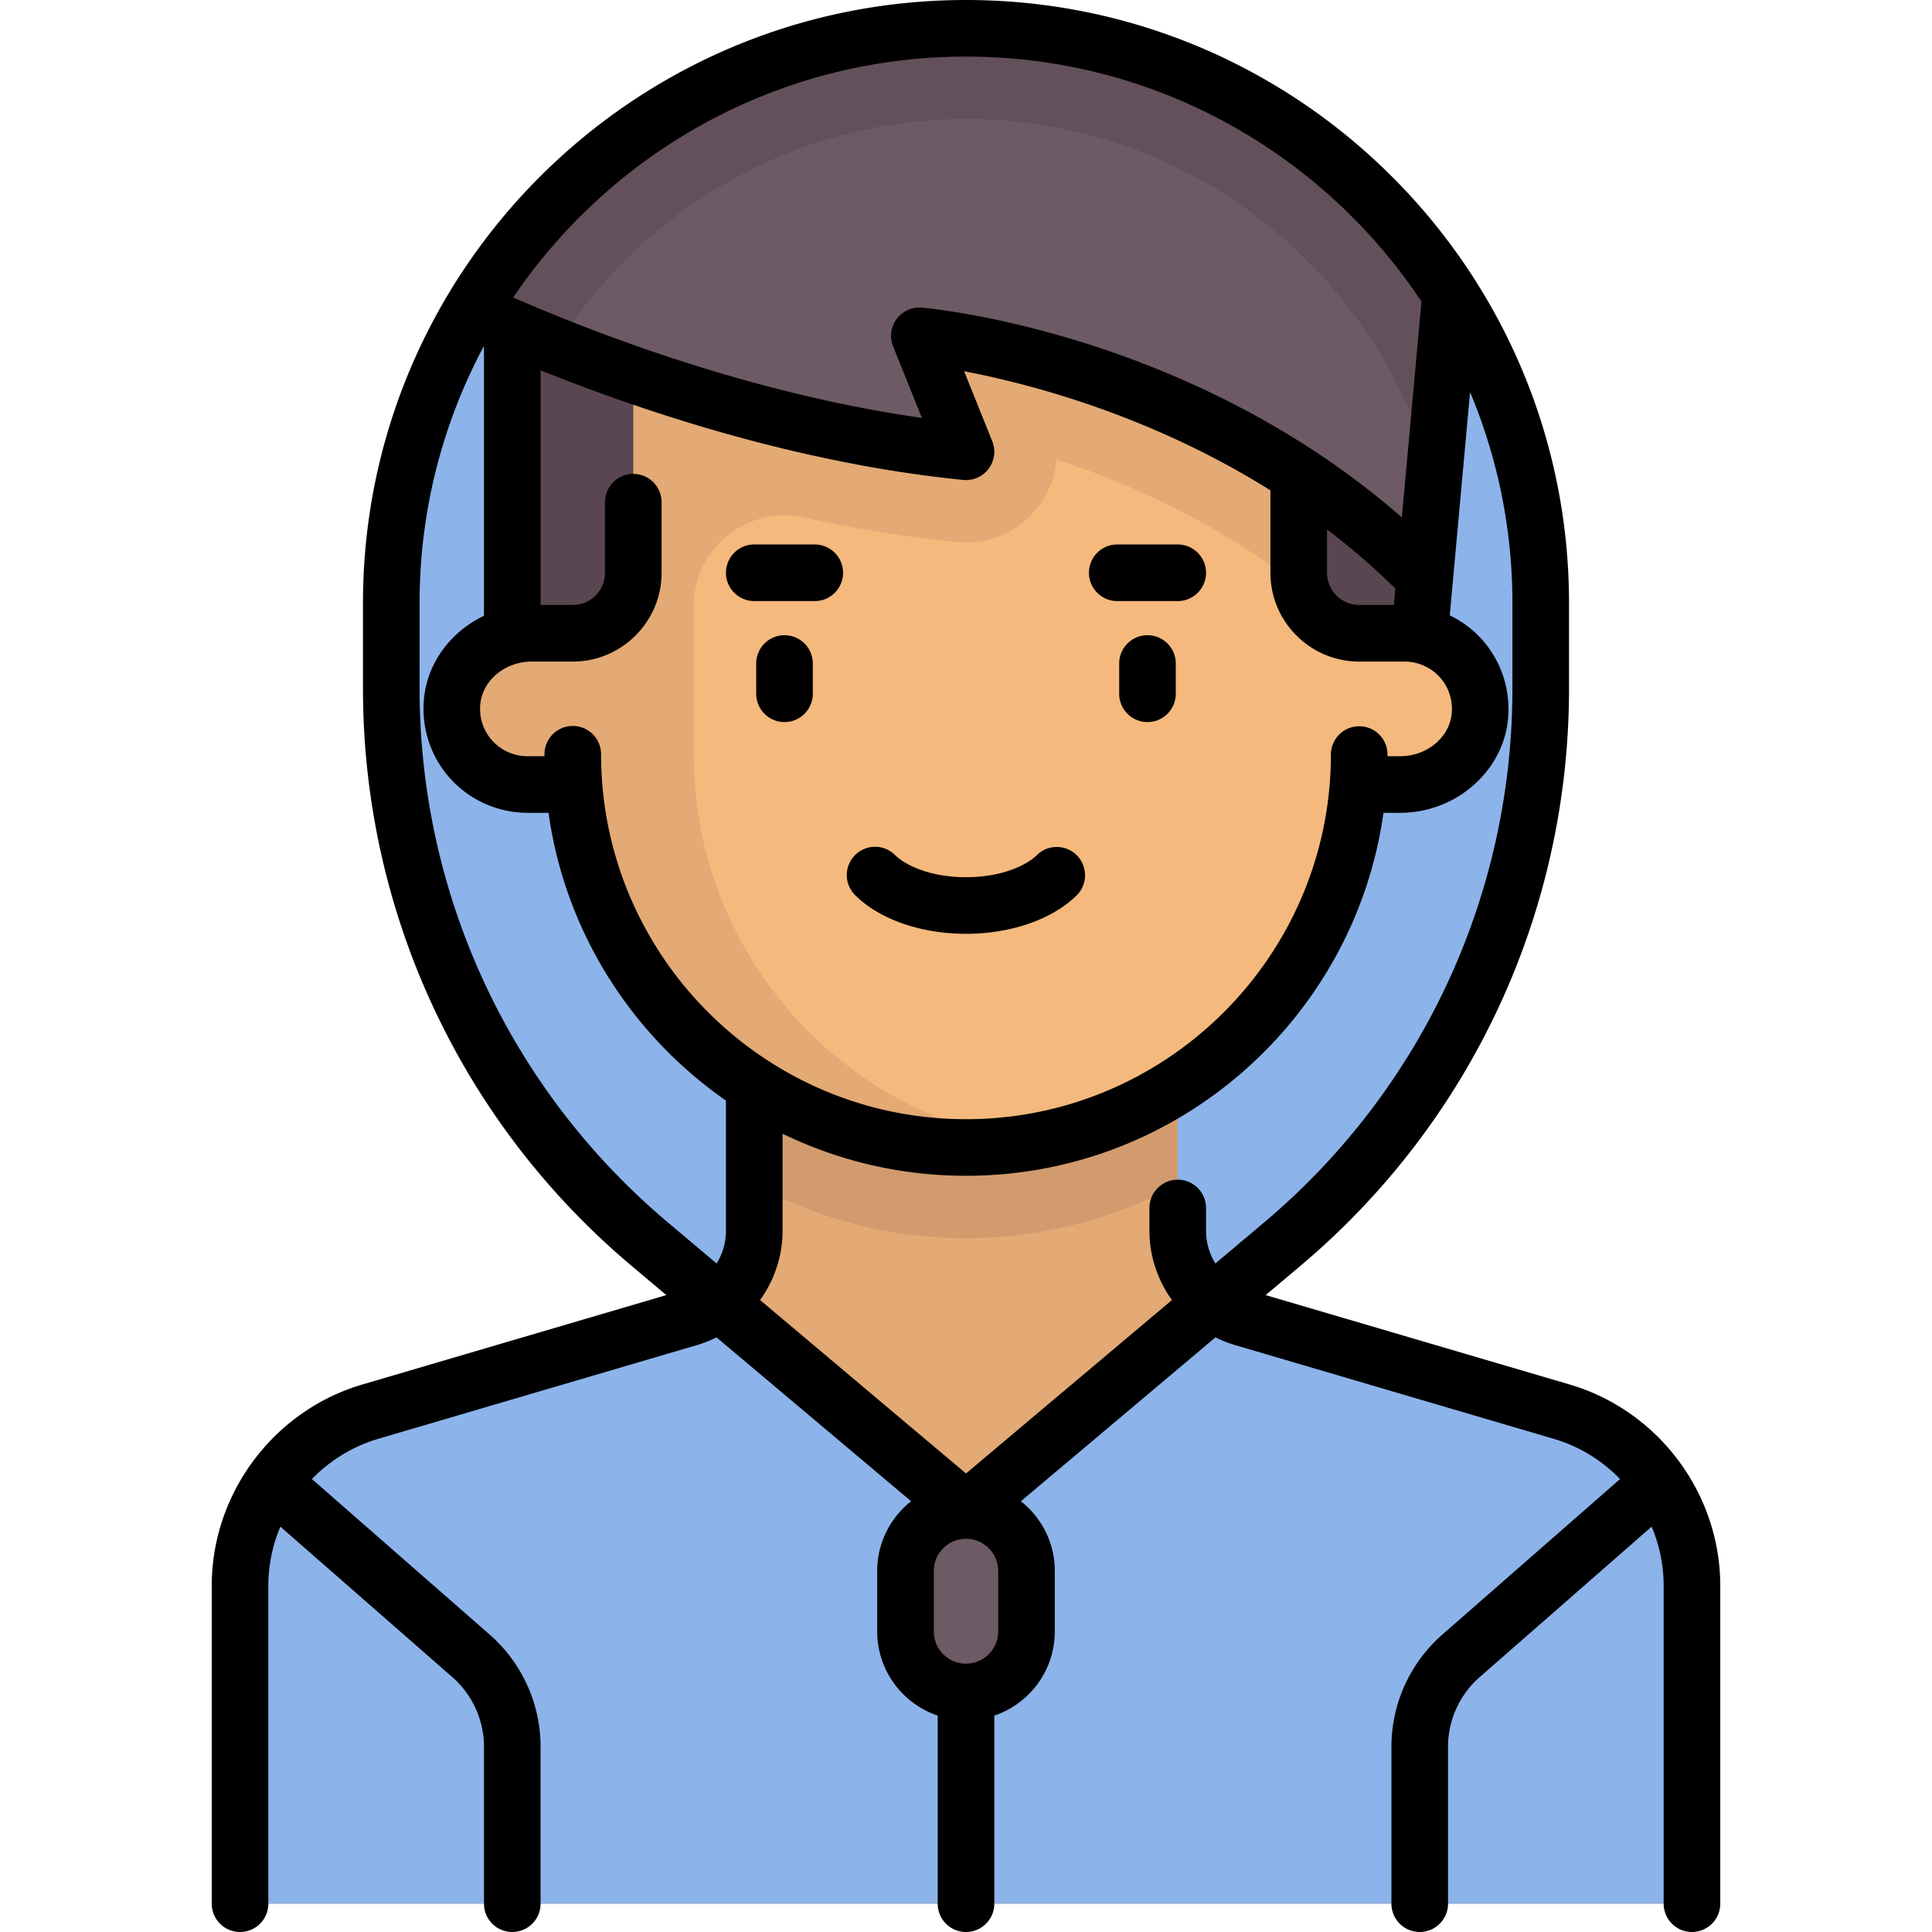<svg xmlns="http://www.w3.org/2000/svg" xml:space="preserve" viewBox="0 0 512 512"><path d="M339.843 329.686 256 400.29l-83.843-70.604a192.39 192.39 0 0 1-68.464-147.159v-22.721C103.694 75.69 171.883 7.5 256 7.5s152.306 68.19 152.306 152.306v22.721a192.39 192.39 0 0 1-68.463 147.159" style="fill:#8cb4eb"/><path d="m413.862 374.103-84.486-24.849a24.05 24.05 0 0 1-17.263-23.071v-38.119H199.887v38.119a24.05 24.05 0 0 1-17.263 23.071l-84.486 24.849c-20.469 6.02-34.526 24.806-34.526 46.142V504.5h384.774v-84.254c.001-21.336-14.055-40.122-34.524-46.143" style="fill:#e3aa75"/><path d="m413.862 374.103-84.486-24.849c-1.429-.42-2.777-.991-4.07-1.646l-69.31 52.682-69.302-52.682c-1.293.655-2.641 1.226-4.07 1.646l-84.486 24.849c-20.469 6.02-34.525 24.806-34.525 46.142V504.5h384.774v-84.254c0-21.336-14.056-40.122-34.525-46.143" style="fill:#8cb4eb"/><path d="M199.887 313.969c16.841 8.996 35.939 14.176 56.113 14.176s39.272-5.18 56.113-14.176v-25.904H199.887z" style="fill:#d29b6e"/><path d="M372.234 167.823H360.21V79.645H151.79v88.177h-12.024c-11.068 0-20.04 8.972-20.04 20.04s8.972 20.04 20.04 20.04h12.429c4.106 53.795 48.958 96.194 103.805 96.194s99.699-42.398 103.805-96.194h12.429c11.068 0 20.04-8.973 20.04-20.04s-8.972-20.039-20.04-20.039" style="fill:#f5b97d"/><path d="M151.79 79.645v88.177h-10.88c-10.483 0-20.036 7.542-21.081 17.973-1.202 11.996 8.186 22.108 19.937 22.108h12.429c4.106 53.795 48.958 96.194 103.805 96.194 5.484 0 10.83-.534 16.083-1.351-49.946-7.708-88.228-50.754-88.228-102.859v-39.29c0-15.373 14.184-26.717 29.205-23.446 13.084 2.849 26.664 5.116 40.548 6.504q1.202.12 2.396.12a24.05 24.05 0 0 0 23.956-21.987c23.844 7.77 54.679 22.047 80.118 47.857l.131-.052V79.647H151.79z" style="fill:#e3aa75"/><path d="m135.758 171.595 17.905-2.107c8.074-.95 14.159-7.793 14.159-15.922V79.645h-32.064zM376.242 171.595l-17.905-2.107c-8.074-.95-14.159-7.793-14.159-15.922V79.645h32.064z" style="fill:#5a4650"/><path d="M387.634 83.439C361.258 38.079 312.252 7.5 256 7.5c-54.965 0-102.983 29.214-129.765 72.863v2.349C153.729 95.196 203.12 114.438 256 119.725l-12.358-30.728s76.487 6.68 132.6 62.793z" style="fill:#6e5a64"/><path d="M256 7.5c-54.965 0-102.983 29.214-129.765 72.863v2.349a500 500 0 0 0 21.255 9.029C170.209 55.653 210.296 31.548 256 31.548c59.813 0 110.047 41.214 124.166 96.695l7.468-44.804C361.258 38.079 312.252 7.5 256 7.5" style="fill:#64505a"/><path d="M256 400.29c-8.818 0-16.032 7.215-16.032 16.032v16.032c0 8.818 7.215 16.032 16.032 16.032s16.032-7.215 16.032-16.032v-16.032c0-8.817-7.214-16.032-16.032-16.032" style="fill:#6e5a64"/><path d="M207.903 168.339a7.5 7.5 0 0 0-7.5 7.5v8.016a7.5 7.5 0 0 0 15 0v-8.016a7.5 7.5 0 0 0-7.5-7.5M304.097 168.339a7.5 7.5 0 0 0-7.5 7.5v8.016a7.5 7.5 0 0 0 15 0v-8.016a7.5 7.5 0 0 0-7.5-7.5M256 247.468c11.898 0 22.857-3.805 29.316-10.177a7.5 7.5 0 0 0 .071-10.606 7.5 7.5 0 0 0-10.606-.071c-2.737 2.701-9.298 5.855-18.781 5.855s-16.043-3.154-18.781-5.855a7.5 7.5 0 1 0-10.535 10.677c6.459 6.372 17.418 10.177 29.316 10.177"/><path d="m415.978 366.908-80.557-23.693 9.253-7.792c45.206-38.068 71.133-93.796 71.133-152.896v-22.721C415.807 71.689 344.118 0 256 0S96.194 71.689 96.194 159.806v22.721c0 59.099 25.927 114.828 71.132 152.896l9.253 7.792-80.557 23.693c-23.498 6.912-39.909 28.845-39.909 53.338V504.5a7.5 7.5 0 0 0 15 0v-84.254a40.2 40.2 0 0 1 3.191-15.666l45.566 39.871a24.56 24.56 0 0 1 8.389 18.486V504.5a7.5 7.5 0 0 0 15 0v-41.563a39.56 39.56 0 0 0-13.511-29.775l-47.083-41.198c4.76-4.908 10.763-8.657 17.59-10.665l84.486-24.849a31 31 0 0 0 5.137-2.037l51.576 43.432c-5.466 4.313-8.986 10.99-8.986 18.477v16.032c0 10.354 6.724 19.16 16.032 22.3V504.5a7.5 7.5 0 0 0 15 0v-49.845c9.308-3.139 16.032-11.946 16.032-22.3v-16.032c0-7.487-3.519-14.164-8.986-18.477l51.576-43.432a31 31 0 0 0 5.137 2.037l84.486 24.849c6.827 2.008 12.831 5.757 17.59 10.665l-47.082 41.198a39.56 39.56 0 0 0-13.511 29.775V504.5a7.5 7.5 0 0 0 15 0v-41.563a24.56 24.56 0 0 1 8.389-18.486l45.566-39.87a40.2 40.2 0 0 1 3.19 15.666V504.5a7.5 7.5 0 0 0 15 0v-84.254c0-24.493-16.411-46.426-39.909-53.338m-15.171-184.381c0 54.665-23.981 106.211-65.795 141.422l-12.925 10.884a16.5 16.5 0 0 1-2.474-8.65v-6.055a7.5 7.5 0 0 0-15 0v6.055c0 6.727 2.196 13.102 5.959 18.346L256 390.485l-54.572-45.955c3.763-5.244 5.959-11.62 5.959-18.346V300.45c14.705 7.137 31.199 11.146 48.613 11.146 56.313 0 103.051-41.921 110.631-96.193h4.459c14.617 0 27.155-10.861 28.542-24.727.778-7.771-1.765-15.531-6.975-21.288a27.55 27.55 0 0 0-8.454-6.313l5.378-59.157c7.225 17.206 11.224 36.087 11.224 55.887v22.722zm-259.897-7.204h10.881c12.976 0 23.532-10.557 23.532-23.532v-18.705a7.5 7.5 0 0 0-15 0v18.705c0 4.705-3.828 8.532-8.532 8.532h-8.532V98.132c28.085 11.267 68.972 24.754 111.996 29.056a7.5 7.5 0 0 0 7.705-10.261l-7.457-18.541c17.113 3.254 49.332 11.588 81.175 31.568v21.836c0 12.976 10.557 23.532 23.532 23.532h12.024a12.57 12.57 0 0 1 9.303 4.13c2.407 2.66 3.533 6.115 3.171 9.729-.629 6.292-6.611 11.221-13.617 11.221h-3.385v-.439a7.5 7.5 0 0 0-7.497-7.5h-.003a7.5 7.5 0 0 0-7.5 7.495c-.039 53.286-43.421 96.638-96.706 96.638-53.326 0-96.709-43.384-96.709-96.709a7.5 7.5 0 0 0-15 0v.516h-4.524a12.57 12.57 0 0 1-9.303-4.131c-2.407-2.66-3.533-6.115-3.171-9.729.629-6.292 6.611-11.22 13.617-11.22m228.483-15h-9.184c-4.705 0-8.532-3.828-8.532-8.532v-11.479a189 189 0 0 1 18.111 15.665zM256 15c50.334 0 94.745 25.82 120.704 64.904l-5.201 57.209c-55.888-48.815-124.16-55.321-127.209-55.587a7.503 7.503 0 0 0-7.611 10.27l7.624 18.957c-43.735-6.226-84.1-21.375-108.31-31.909C162.051 40.35 206.121 15 256 15M111.194 182.527v-22.721c0-24.565 6.156-47.717 16.995-68.005l.069.031v71.358c-8.631 4.115-14.93 12.266-15.892 21.859-.778 7.771 1.764 15.53 6.974 21.289a27.6 27.6 0 0 0 20.425 9.066h5.598c4.399 31.522 22.003 58.87 47.023 76.264v34.517c0 3.121-.901 6.099-2.474 8.65l-12.925-10.884c-41.812-35.213-65.793-86.76-65.793-141.424m153.338 249.828c0 4.705-3.828 8.532-8.532 8.532s-8.532-3.828-8.532-8.532v-16.032c0-4.705 3.828-8.532 8.532-8.532s8.532 3.828 8.532 8.532z"/><path d="M199.887 159.291h16.032a7.5 7.5 0 0 0 0-15h-16.032a7.5 7.5 0 0 0 0 15M296.081 159.291h16.032a7.5 7.5 0 0 0 0-15h-16.032a7.5 7.5 0 0 0 0 15"/></svg>